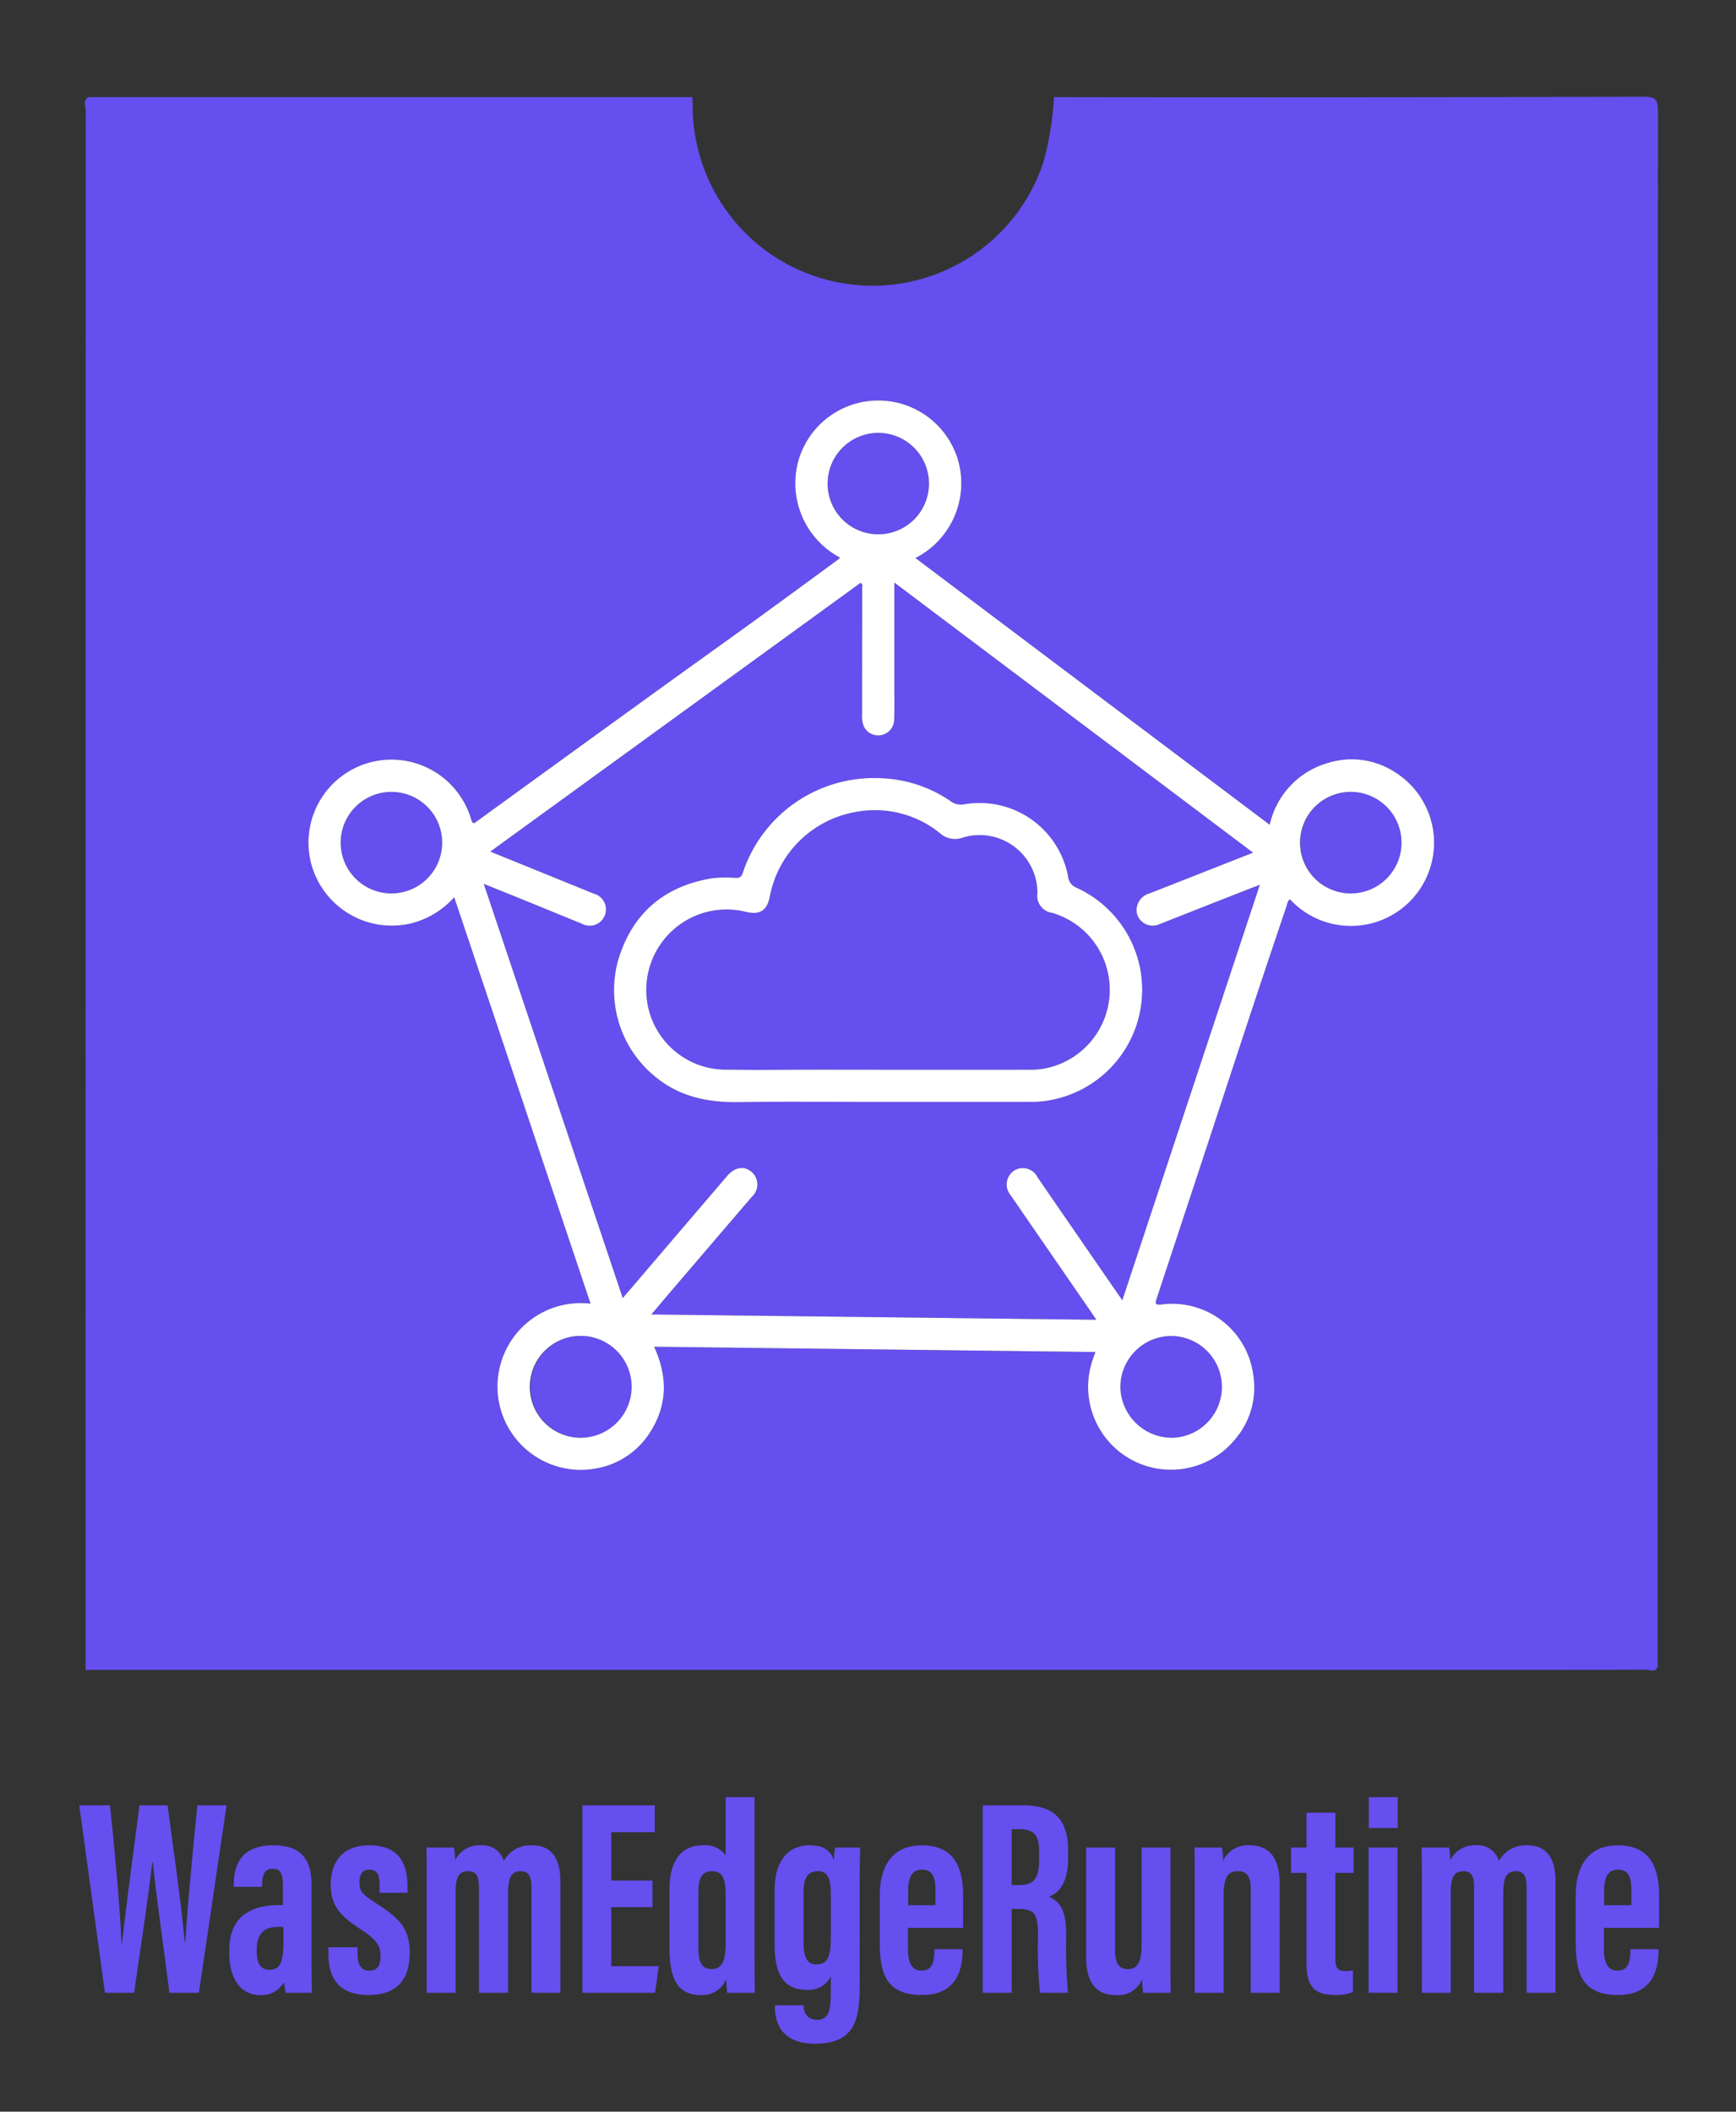 <svg id="Layer_1" data-name="Layer 1" xmlns="http://www.w3.org/2000/svg" viewBox="0 0 210.251 255.627"><rect x="0" y="0" width="210.251" height="255.627" fill="#333333" stroke="none"/><defs><style>.cls-1{fill:#654fef;}.cls-2{fill:#fff;}</style></defs><path class="cls-1" d="M106.391,64.68a6.17,6.17,0,0,0,6.117-6.292,6.138,6.138,0,0,0-12.274.118A6.184,6.184,0,0,0,106.391,64.68Z"/><path class="cls-1" d="M70.282,161.713a6.168,6.168,0,0,0,.078,12.335,6.168,6.168,0,1,0-.078-12.335Z"/><path class="cls-1" d="M135.693,168.033a6.248,6.248,0,0,0,6.338,6.013,6.161,6.161,0,1,0-6.338-6.013Z"/><path class="cls-1" d="M127.421,110.503a2.087,2.087,0,0,1-1.777-2.414,7.003,7.003,0,0,0-9.078-6.683,2.678,2.678,0,0,1-2.726-.544A12.508,12.508,0,0,0,103.427,98.334a12.824,12.824,0,0,0-10.194,10.201c-.334,1.696-1.192,2.242-2.844,1.861a9.89,9.89,0,0,0-4.725-.016,9.753,9.753,0,0,0-7.353,10.308,9.649,9.649,0,0,0,9.774,8.801c1.445.002,2.889.043,4.335.03,5.422-.048,10.844-.019,16.266-.021q3.919,0,7.837,0c2.64-0,5.281.005,7.922-.005a10.525,10.525,0,0,0,1.783-.095,9.702,9.702,0,0,0,1.193-18.894Z"/><path class="cls-1" d="M140.424,111.882a1.958,1.958,0,0,1-2.146-.337,1.84,1.84,0,0,1-.571-1.858,2.143,2.143,0,0,1,1.544-1.548q3.675-1.447,7.351-2.891c1.678-.66,3.355-1.32,5.156-2.029-14.514-10.923-28.918-21.764-43.444-32.697,0,4.377.001,8.519-0,12.66-0,1.334.022,2.669-.02,4.002a1.935,1.935,0,0,1-3.71.674,3.654,3.654,0,0,1-.173-1.51c-.005-5.054.007-10.107.005-15.161-0-.198.147-.456-.199-.624Q81.883,86.766,59.382,103.09c4.264,1.732,8.385,3.399,12.501,5.081a1.976,1.976,0,1,1-1.448,3.636c-2.39-.967-4.773-1.951-7.16-2.923-1.507-.614-3.019-1.218-4.686-1.89,5.637,16.79,11.215,33.407,16.833,50.142.385-.447.679-.786.971-1.128q5.836-6.827,11.674-13.654c.93-1.087,2.054-1.257,2.975-.478a2.005,2.005,0,0,1,.012,3.007q-4.928,5.756-9.856,11.511c-.742.867-1.474,1.742-2.307,2.728,18.041.215,35.897.427,53.891.641-.343-.505-.578-.856-.818-1.204q-4.781-6.934-9.56-13.869a2.008,2.008,0,0,1,.339-2.929,1.983,1.983,0,0,1,2.913.75q3.689,5.364,7.388,10.721c.927,1.344,1.856,2.686,2.882,4.171,5.574-16.831,11.09-33.487,16.657-50.3-1.634.638-3.103,1.208-4.569,1.785Q144.217,110.381,140.424,111.882Zm-2.222,9.814a13.643,13.643,0,0,1-11.279,11.532,11.862,11.862,0,0,1-1.946.164c-3.066.007-6.131.002-9.197.002q-4.556-0-9.112-0v.003c-5.733,0-11.467-.061-17.199.022-3.72.054-7.142-.637-10.086-3.059a13.492,13.492,0,0,1-4.46-14.324c1.736-5.554,5.592-8.789,11.332-9.72a14.604,14.604,0,0,1,2.804-.044c.486.016.715-.067.895-.594a16.737,16.737,0,0,1,16.453-11.482,15.9,15.9,0,0,1,8.709,2.779,2.025,2.025,0,0,0,1.649.39,10.903,10.903,0,0,1,12.591,8.725,1.645,1.645,0,0,0,1.077,1.398A13.605,13.605,0,0,1,138.202,121.696Z"/><path class="cls-1" d="M199.044,11.71q-35.697.104-71.395.048a36.789,36.789,0,0,1-1.315,7.997A21.793,21.793,0,0,1,83.894,13.238c-.012-.493-.027-.987-.04-1.48H10.738c-.776.412-.348,1.127-.348,1.67q-.037,94.359-.023,188.719H177.197c7.361,0,14.722.01,22.083-.023.482-.002,1.151.419,1.485-.348q0-94.108.035-188.215C200.801,12.143,200.636,11.706,199.044,11.71Zm-27.348,96.321a10.122,10.122,0,0,1-15.469.831c-.297.214-.319.573-.42.871q-2.568,7.64-5.109,15.289-5.311,16.082-10.607,32.169c-.218.66-.163.794.58.721a9.905,9.905,0,0,1,11.111,8.463,9.615,9.615,0,0,1-2.231,7.909,10.033,10.033,0,0,1-17.256-9.545c.103-.32.22-.635.373-1.072-17.834-.213-35.588-.425-53.444-.638,1.64,3.564,1.64,7.024-.469,10.33a9.707,9.707,0,0,1-6.687,4.43,10.097,10.097,0,1,1-.54-19.978c-5.498-16.379-10.984-32.722-16.514-49.195a10.345,10.345,0,0,1-5.351,3.197A10.055,10.055,0,1,1,45.659,92.11a9.986,9.986,0,0,1,11.406,7.069c.215.712.401.453.759.193q10.781-7.817,21.571-15.623c4-2.891,8.021-5.752,12.019-8.646,3.397-2.46,6.774-4.948,10.158-7.425a1.067,1.067,0,0,0,.157-.182,10.177,10.177,0,0,1-4.911-12.138,10.071,10.071,0,0,1,19.253.486,10.165,10.165,0,0,1-5.199,11.706c14.309,10.769,28.566,21.5,42.904,32.291a10.038,10.038,0,0,1,7.158-7.517,9.604,9.604,0,0,1,7.935,1.096A10.047,10.047,0,0,1,171.695,108.031Z"/><path class="cls-1" d="M47.415,95.862a6.144,6.144,0,1,0,6.139,6.149A6.142,6.142,0,0,0,47.415,95.862Z"/><path class="cls-1" d="M163.681,95.864a6.145,6.145,0,1,0,6.09,6.2A6.099,6.099,0,0,0,163.681,95.864Z"/><path class="cls-2" d="M168.87,93.421a9.604,9.604,0,0,0-7.935-1.096,10.038,10.038,0,0,0-7.158,7.517c-14.339-10.792-28.596-21.522-42.904-32.291a10.165,10.165,0,0,0,5.199-11.706,10.071,10.071,0,0,0-19.253-.486,10.177,10.177,0,0,0,4.911,12.138,1.067,1.067,0,0,1-.157.182c-3.384,2.478-6.761,4.966-10.158,7.425-3.997,2.894-8.019,5.755-12.019,8.646Q68.602,91.55,57.824,99.372c-.359.26-.545.52-.759-.193a10.054,10.054,0,0,0-19.494,4.864,10.103,10.103,0,0,0,12.089,7.769,10.345,10.345,0,0,0,5.351-3.197c5.53,16.473,11.016,32.815,16.514,49.195a10.097,10.097,0,1,0,.54,19.978,9.707,9.707,0,0,0,6.687-4.43c2.11-3.306,2.109-6.766.469-10.33,17.857.213,35.611.425,53.444.638-.153.438-.27.753-.373,1.072a10.033,10.033,0,0,0,17.256,9.545,9.615,9.615,0,0,0,2.231-7.909,9.905,9.905,0,0,0-11.111-8.463c-.742.073-.798-.061-.58-.721q5.32-16.079,10.607-32.169,2.527-7.654,5.109-15.289c.1-.298.123-.657.42-.871a10.074,10.074,0,1,0,12.644-15.442ZM47.398,108.151A6.144,6.144,0,0,1,47.415,95.862,6.144,6.144,0,1,1,47.398,108.151Zm52.836-49.645a6.138,6.138,0,0,1,12.274-.118,6.138,6.138,0,1,1-12.274.118ZM70.36,174.048a6.168,6.168,0,1,1,6.144-6.208A6.191,6.191,0,0,1,70.36,174.048Zm71.264-12.318a6.161,6.161,0,0,1,.408,12.316,6.248,6.248,0,0,1-6.338-6.013A6.182,6.182,0,0,1,141.624,161.73Zm-5.698-4.328c-1.026-1.485-1.956-2.827-2.882-4.171q-3.696-5.359-7.388-10.721a1.983,1.983,0,0,0-2.913-.75,2.008,2.008,0,0,0-.339,2.929q4.771,6.941,9.56,13.869c.24.348.475.699.818,1.204-17.993-.214-35.849-.427-53.891-.641.833-.986,1.565-1.861,2.307-2.728q4.926-5.757,9.856-11.511a2.005,2.005,0,0,0-.012-3.007c-.92-.779-2.044-.609-2.975.478q-5.842,6.823-11.674,13.654c-.292.341-.586.68-.971,1.128-5.618-16.735-11.197-33.351-16.833-50.142,1.667.672,3.178,1.276,4.686,1.89,2.388.972,4.771,1.957,7.16,2.923a1.976,1.976,0,1,0,1.448-3.636c-4.116-1.682-8.238-3.349-12.501-5.081q22.555-16.363,44.836-32.527c.345.168.198.426.199.624.002,5.054-.009,10.107-.005,15.161a3.654,3.654,0,0,0,.173,1.51,1.935,1.935,0,0,0,3.71-.674c.042-1.333.02-2.668.02-4.002.001-4.142 0-8.283 0-12.66,14.526,10.933,28.93,21.774,43.444,32.697-1.801.709-3.479,1.369-5.156,2.029q-3.675,1.446-7.351,2.891a2.143,2.143,0,0,0-1.544,1.548,1.84,1.84,0,0,0,.571,1.858,1.958,1.958,0,0,0,2.146.337q3.793-1.502,7.59-2.994c1.466-.577,2.935-1.147,4.569-1.785C147.015,123.915,141.499,140.572,135.926,157.403Zm27.805-49.251a6.145,6.145,0,1,1-.05-12.288,6.145,6.145,0,0,1,.05,12.288Z"/><path class="cls-2" d="M130.433,107.486a1.645,1.645,0,0,1-1.077-1.398,10.903,10.903,0,0,0-12.591-8.725,2.025,2.025,0,0,1-1.649-.39,15.9,15.9,0,0,0-8.709-2.779A16.737,16.737,0,0,0,89.953,105.677c-.181.527-.41.61-.895.594a14.604,14.604,0,0,0-2.804.044c-5.74.931-9.596,4.166-11.332,9.72a13.492,13.492,0,0,0,4.46,14.324c2.944,2.422,6.366,3.114,10.086,3.059,5.732-.083,11.466-.022,17.199-.022v-.003q4.556,0,9.112 0c3.066 0,6.131.005,9.197-.002a11.862,11.862,0,0,0,1.946-.164,13.581,13.581,0,0,0,3.51-25.742Zm-4.205,21.911a10.525,10.525,0,0,1-1.783.095c-2.641.01-5.281.005-7.922.005q-3.919 0-7.837,0c-5.422.001-10.844-.027-16.266.021-1.446.013-2.89-.028-4.335-.03a9.649,9.649,0,0,1-9.774-8.801,9.753,9.753,0,0,1,7.353-10.308,9.89,9.89,0,0,1,4.725.016c1.652.381,2.51-.164,2.844-1.861A12.824,12.824,0,0,1,103.427,98.334,12.508,12.508,0,0,1,113.84,100.862a2.678,2.678,0,0,0,2.726.544,7.003,7.003,0,0,1,9.078,6.683,2.087,2.087,0,0,0,1.777,2.414,9.702,9.702,0,0,1-1.193,18.894Z"/><path class="cls-1" d="M12.707,241.232,9.6,218.542h3.721c.524,4.896,1.224,12.424,1.397,16.709h.063c.521-4.804,1.469-11.738,2.112-16.709h3.404c.674,5.139,1.617,11.546,2.078,16.551h.072c.268-4.431.932-11.41,1.456-16.551H27.442L24.088,241.232H20.519c-.64-5.088-1.529-11.14-2.015-15.809H18.441c-.527,4.768-1.517,10.918-2.194,15.809Z"/><path class="cls-1" d="M37.733,237.632c0,1.107.004,2.931.067,3.6H34.604c-.071-.33-.195-1.039-.226-1.289a3.015,3.015,0,0,1-2.9,1.561c-2.643,0-3.709-2.448-3.709-5.102v-.306c0-4.332,2.918-5.483,6.087-5.483h.403v-2.244c0-1.378-.164-2.152-1.23-2.152-1.037,0-1.277.809-1.277,1.9v.287H28.312v-.227c0-2.545.977-4.798,4.84-4.798,3.394,0,4.581,1.872,4.581,4.712Zm-3.41-4.37h-.582c-1.597,0-2.648.605-2.648,2.796v.275c0,1.24.45,2.123,1.542,2.123,1.171,0,1.688-.809,1.688-3.18Z"/><path class="cls-1" d="M43.303,235.729v.803c0,1.084.306,2.023,1.426,2.023.95,0,1.356-.579,1.356-1.75,0-1.136-.32-1.921-2.449-3.293-2.418-1.554-3.582-2.829-3.582-5.344,0-2.973,1.597-4.789,4.656-4.789,3.324,0,4.645,1.832,4.645,5.055v.703H45.975v-1.084c0-1.224-.411-1.726-1.242-1.726-.863,0-1.205.627-1.205,1.556,0,.984.33,1.433,1.929,2.454,3.077,1.957,4.162,3.202,4.162,6.081,0,3.365-1.688,5.085-4.992,5.085-3.951,0-4.856-2.482-4.856-4.993v-.781Z"/><path class="cls-1" d="M51.677,228.747c0-3.499,0-4.304-.034-5.097H54.985a10.778,10.778,0,0,1,.128,1.549,3.274,3.274,0,0,1,3.089-1.82,2.682,2.682,0,0,1,2.816,1.896,3.685,3.685,0,0,1,3.378-1.896c1.908,0,3.471.962,3.471,4.397V241.232h-3.499V228.415c0-1.225-.323-1.9-1.308-1.9-1.231,0-1.523.954-1.523,2.688V241.232H58.007V228.5c0-1.602-.476-1.985-1.315-1.985-1.249,0-1.515.962-1.515,2.64V241.232h-3.5Z"/><path class="cls-1" d="M79.02,230.867h-4.987v7.146h5.748l-.443,3.218H70.533V218.542h8.763v3.248H74.033v5.858h4.987Z"/><path class="cls-1" d="M91.386,217.553V236.357c0,2.679,0,3.92.034,4.875H88.079c-.063-.443-.128-1.395-.128-1.673a3.106,3.106,0,0,1-3.101,1.944c-3.157,0-3.768-2.521-3.768-5.927v-6.884c0-3.057,1.167-5.313,4.035-5.313a2.988,2.988,0,0,1,2.77,1.239v-7.065Zm-6.8,11.357v6.949c0,1.623.384,2.508,1.592,2.508,1.431,0,1.709-1.281,1.709-3.289v-5.41c0-1.902-.174-3.153-1.667-3.153C85.005,226.515,84.587,227.438,84.587,228.91Z"/><path class="cls-1" d="M104.118,240.251c0,3.898-.378,7.146-5.384,7.146-4.185,0-4.89-2.627-4.89-4.576v-.072h3.503v.076A1.532,1.532,0,0,0,98.921,244.508c1.452,0,1.697-1.114,1.697-3.331V239.258a2.943,2.943,0,0,1-2.896,1.615c-3.204,0-3.905-2.491-3.905-5.51v-6.641c0-2.391.899-5.344,4.274-5.344,1.848,0,2.607.861,2.901,1.821a9.111,9.111,0,0,1,.161-1.55h3.03c-.033,1.084-.067,2.539-.067,4.393Zm-6.796-11.315v6.172c0,1.786.418,2.688,1.554,2.688,1.493,0,1.747-1.175,1.747-3.329v-5.15c0-1.497-.152-2.802-1.565-2.802C97.937,226.515,97.322,227.233,97.322,228.936Z"/><path class="cls-1" d="M109.963,233.372v2.582c0,1.358.313,2.601,1.642,2.601,1.395,0,1.566-1.248,1.566-2.512v-.085h3.41v.08c0,1.846-.395,5.465-4.895,5.465-4.478,0-5.134-2.773-5.134-6.327v-5.762c0-2.404.758-6.035,5.116-6.035,3.754,0,4.976,2.531,4.976,6.01v3.983Zm3.332-2.74v-1.8c0-1.626-.375-2.505-1.63-2.505-1.128,0-1.673.8-1.673,2.51V230.632Z"/><path class="cls-1" d="M122.524,231.086V241.232h-3.499V218.542h4.847c3.452,0,5.491,1.383,5.491,5.468v.863c0,3.487-1.432,4.374-2.31,4.733,1.322.621,2.08,1.575,2.08,4.654a62.926,62.926,0,0,0,.207,6.971h-3.379a48.789,48.789,0,0,1-.238-6.745c0-2.767-.355-3.4-2.387-3.4Zm0-2.89h.803c1.852,0,2.532-.698,2.532-3.165v-.778c0-1.754-.362-2.821-2.346-2.821H122.524Z"/><path class="cls-1" d="M141.759,236.097c0,2.586,0,4.212.034,5.135h-3.342a12.888,12.888,0,0,1-.127-1.667,3.108,3.108,0,0,1-3.28,1.938c-1.638,0-3.496-.784-3.496-4.574V223.651h3.499v12.37c0,1.616.467,2.351,1.517,2.351,1.141,0,1.696-.718,1.696-3.006V223.651h3.499Z"/><path class="cls-1" d="M144.695,229.074c0-3.572,0-4.626-.034-5.424h3.342a11.825,11.825,0,0,1,.128,1.599,3.313,3.313,0,0,1,3.24-1.87c2.139,0,3.611,1.298,3.611,4.619v13.233h-3.499V228.659c0-1.587-.547-2.145-1.512-2.145-1.246,0-1.776.662-1.776,3.05v11.667h-3.5Z"/><path class="cls-1" d="M156.367,223.651H158.234v-4.22h3.495v4.22h2.205v3.068h-2.205v10.396c0,.831.114,1.496,1.175,1.496a3.769,3.769,0,0,0,.954-.103v2.638a5.373,5.373,0,0,1-2.135.35c-2.197,0-3.489-.709-3.489-3.754V226.719h-1.867Z"/><path class="cls-1" d="M165.751,223.651h3.5v17.581h-3.5Zm.03-6.098h3.499v3.739h-3.499Z"/><path class="cls-1" d="M172.203,228.747c0-3.499,0-4.304-.034-5.097h3.342a10.778,10.778,0,0,1,.128,1.549,3.274,3.274,0,0,1,3.089-1.82,2.682,2.682,0,0,1,2.816,1.896,3.685,3.685,0,0,1,3.378-1.896c1.908,0,3.471.962,3.471,4.397V241.232h-3.499V228.415c0-1.225-.323-1.9-1.308-1.9-1.231,0-1.523.954-1.523,2.688V241.232h-3.529V228.5c0-1.602-.476-1.985-1.315-1.985-1.249,0-1.515.962-1.515,2.64V241.232h-3.5Z"/><path class="cls-1" d="M194.253,233.372v2.582c0,1.358.313,2.601,1.642,2.601,1.395,0,1.566-1.248,1.566-2.512v-.085h3.41v.08c0,1.846-.395,5.465-4.895,5.465-4.478,0-5.134-2.773-5.134-6.327v-5.762c0-2.404.758-6.035,5.116-6.035,3.754,0,4.976,2.531,4.976,6.01v3.983Zm3.332-2.74v-1.8c0-1.626-.375-2.505-1.63-2.505-1.128,0-1.673.8-1.673,2.51V230.632Z"/></svg>